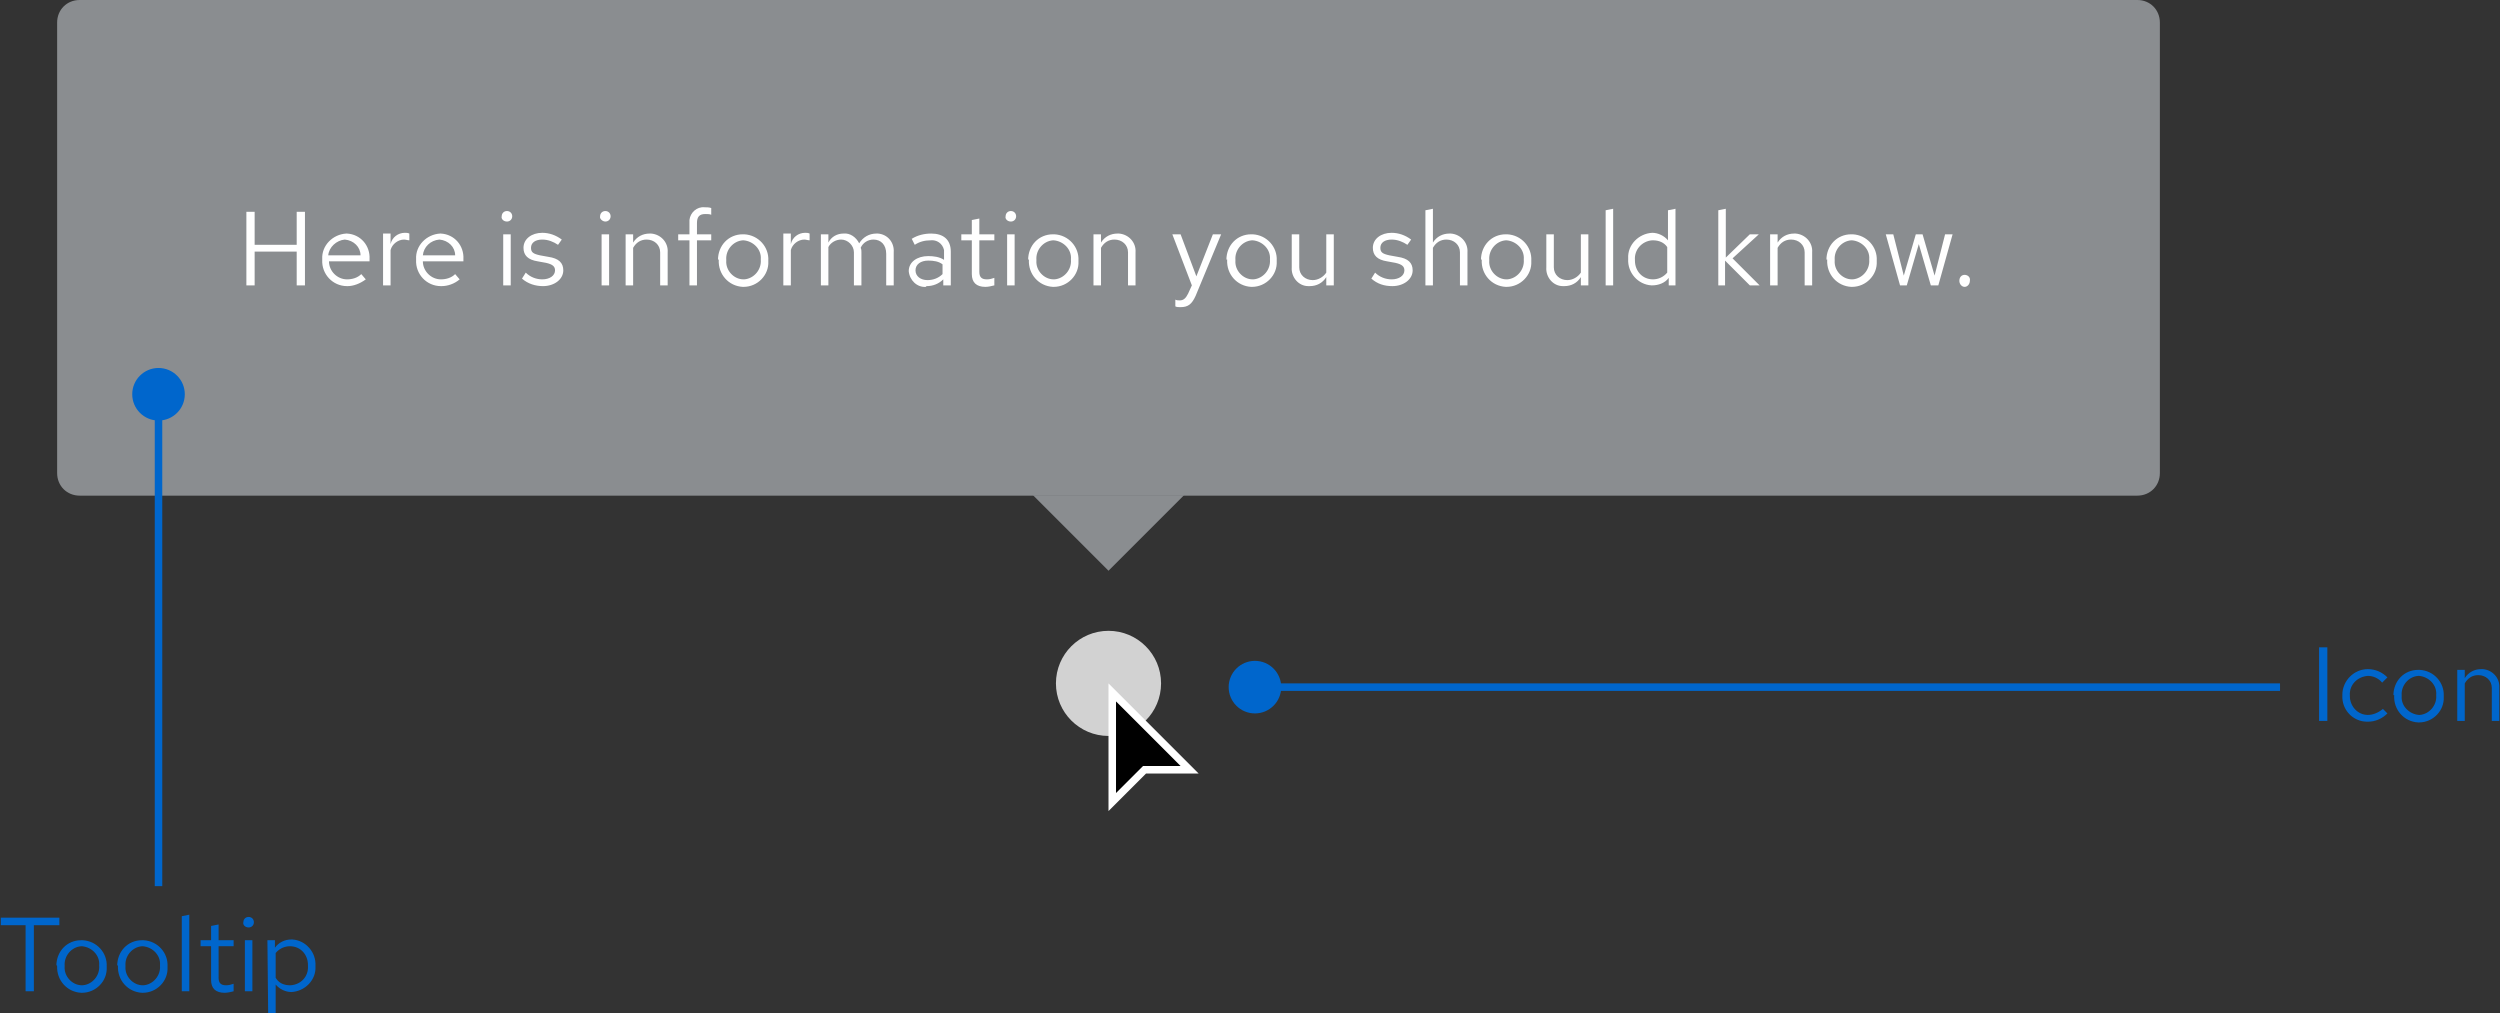 <?xml version="1.0" encoding="utf-8"?>
<!-- Generator: Adobe Illustrator 24.3.0, SVG Export Plug-In . SVG Version: 6.00 Build 0)  -->
<svg version="1.1" id="Layer_1" xmlns="http://www.w3.org/2000/svg" xmlns:xlink="http://www.w3.org/1999/xlink" x="0px" y="0px"
	 viewBox="0 0 332.9 134.9" style="enable-background:new 0 0 332.9 134.9;" xml:space="preserve">
<rect x="0" y="0" width="332.9" height="134.9" fill="#333333" stroke="none"/>
<style type="text/css">
	.st0{fill:#D2D2D2;}
	.st1{fill:#FFFFFF;}
	.st2{fill:#8A8D90;}
	.st3{fill:none;}
	.st4{fill:#0066CC;}
</style>
<g id="Group_1" transform="translate(-712.392 -593)">
	<g id="Lock-up" transform="translate(-3)">
		<circle id="Ellipse" class="st0" cx="863" cy="684" r="7"/>
		<g id="Cursor-2" transform="translate(863 684)">
			<g transform="matrix(1, 0, 0, 1, -147.61, -91)">
				<g id="Cursor-3" transform="translate(147.61 91)">
					<path d="M0.5,15.8V1.2l10.3,10.3H5H4.8l-0.1,0.1L0.5,15.8z"/>
					<path class="st1" d="M1,14.6l3.3-3.3L4.6,11H5h4.6L1,2.4V14.6 M0,17V0l12,12H5L0,17z"/>
				</g>
			</g>
		</g>
		<g id="Tooltip" transform="translate(363 371)">
			<path id="Polygon" class="st2" d="M500,298l-10-10h20L500,298z"/>
			<rect id="Rectangle" x="490" y="268" class="st2" width="20" height="20"/>
			<g id="Box">
				<path id="Rectangle-2" class="st2" d="M363,222h274c1.7,0,3,1.3,3,3v60c0,1.7-1.3,3-3,3H363c-1.7,0-3-1.3-3-3v-60
					C360,223.3,361.3,222,363,222z"/>
				<rect id="Rectangle-3" x="384" y="246" class="st3" width="232" height="18"/>
				<path id="Path" class="st1" d="M385.2,260h1.1v-4.5h5.6v4.5h1.1v-9.8h-1.1v4.4h-5.6v-4.4h-1.1V260z M401.1,259.2l-0.6-0.7
					c-0.5,0.5-1.2,0.7-1.9,0.7c-1.3,0-2.4-1.1-2.4-2.4h5.4v-0.3c0.1-1.8-1.2-3.3-3-3.4c0,0-0.1,0-0.1,0c-1.8,0.1-3.3,1.6-3.2,3.4
					c0,0,0,0.1,0,0.1c-0.1,1.9,1.4,3.5,3.3,3.5c0,0,0.1,0,0.1,0C399.4,260.1,400.3,259.8,401.1,259.2z M398.3,253.9
					c1.2,0.1,2.1,1,2.1,2.1h-4.3C396.2,254.9,397.2,254,398.3,253.9z M403.4,260h1v-4.7c0.2-0.8,1-1.4,1.8-1.4
					c0.2,0,0.5,0.1,0.7,0.1v-0.9c-0.2-0.1-0.4-0.1-0.6-0.1c-0.9,0-1.7,0.6-1.9,1.5v-1.4h-1V260z M413.6,259.2l-0.6-0.7
					c-0.5,0.5-1.2,0.7-1.9,0.7c-1.3,0-2.4-1.1-2.4-2.4h5.4v-0.3c0.1-1.8-1.2-3.3-3-3.4c0,0-0.1,0-0.1,0c-1.8,0.1-3.3,1.6-3.2,3.4
					c0,0,0,0.1,0,0.1c-0.1,1.9,1.4,3.5,3.3,3.5c0,0,0.1,0,0.1,0C412,260.1,412.9,259.8,413.6,259.2z M410.9,253.9
					c1.2,0.1,2.1,1,2.1,2.1h-4.3C408.8,254.9,409.7,254,410.9,253.9z M419.9,251.5c0.4,0,0.7-0.3,0.7-0.7c0,0,0,0,0,0
					c0-0.4-0.3-0.7-0.7-0.7c-0.4,0-0.7,0.3-0.7,0.7C419.1,251.1,419.4,251.5,419.9,251.5C419.8,251.5,419.8,251.5,419.9,251.5z
					 M420.4,253.2h-1v6.8h1L420.4,253.2z M421.9,259.1c0.8,0.7,1.8,1,2.8,1c1.5,0,2.7-0.9,2.7-2.1c0-1-0.6-1.6-2-1.8l-1.1-0.2
					c-0.9-0.2-1.2-0.4-1.2-1c0-0.7,0.6-1.1,1.5-1.1c0.8,0,1.5,0.3,2.1,0.7l0.5-0.7c-0.8-0.6-1.7-0.9-2.6-0.9c-1.4,0-2.5,0.8-2.5,2
					c0,1,0.6,1.6,1.9,1.8l1.1,0.2c0.9,0.2,1.2,0.5,1.2,1c0,0.7-0.7,1.2-1.7,1.2c-0.8,0-1.6-0.3-2.2-0.9L421.9,259.1z M433,251.5
					c0.4,0,0.7-0.3,0.7-0.7c0,0,0,0,0,0c0-0.4-0.3-0.7-0.7-0.7c-0.4,0-0.7,0.3-0.7,0.7C432.2,251.1,432.6,251.5,433,251.5
					C433,251.5,433,251.5,433,251.5z M433.5,253.2h-1v6.8h1L433.5,253.2z M435.7,260h1v-5c0.4-0.7,1-1.1,1.8-1.1
					c1,0,1.8,0.7,1.8,1.7c0,0.1,0,0.2,0,0.3v4.1h1v-4.4c0.1-1.3-0.9-2.4-2.2-2.5c-0.1,0-0.2,0-0.2,0c-0.9,0-1.7,0.4-2.2,1.2v-1.1h-1
					V260z M442.7,253.2v0.8h1.5v6h1v-6h1.9v-0.8h-1.9v-1.5c0-0.8,0.3-1.2,1.1-1.2c0.3,0,0.6,0,0.8,0.1v-0.9
					c-0.3-0.1-0.6-0.1-0.9-0.1c-1-0.1-1.9,0.7-2,1.7c0,0.1,0,0.3,0,0.4v1.5L442.7,253.2z M448.1,256.6c-0.1,1.9,1.3,3.5,3.2,3.6
					c0,0,0.1,0,0.1,0c1.9,0,3.4-1.6,3.3-3.4c0,0,0-0.1,0-0.1c0.1-1.8-1.3-3.4-3.2-3.5c-0.1,0-0.1,0-0.2,0c-1.9,0-3.3,1.5-3.3,3.4
					C448.1,256.5,448.1,256.5,448.1,256.6z M451.4,259.2c-1.3,0-2.4-1.2-2.3-2.5c0,0,0-0.1,0-0.1c-0.1-1.3,0.9-2.5,2.2-2.6
					c0,0,0.1,0,0.1,0c1.3,0.1,2.4,1.2,2.3,2.5c0,0,0,0.1,0,0.1c0.1,1.3-0.9,2.5-2.2,2.6C451.5,259.2,451.4,259.2,451.4,259.2z
					 M456.7,260h1v-4.7c0.2-0.8,1-1.4,1.8-1.4c0.2,0,0.5,0.1,0.7,0.1v-0.9c-0.2-0.1-0.4-0.1-0.6-0.1c-0.9,0-1.7,0.6-1.9,1.5v-1.4h-1
					V260z M461.7,260h1v-5.1c0.3-0.6,1-1,1.7-1c0.9,0,1.7,0.8,1.7,1.7c0,0.1,0,0.2,0,0.2v4.2h1v-4.4c0-0.2,0-0.4-0.1-0.6
					c0.3-0.7,1-1.1,1.7-1.1c1,0,1.7,0.7,1.7,1.9v4.2h1v-4.4c0.1-1.3-0.8-2.4-2.1-2.5c-0.1,0-0.1,0-0.2,0c-1,0-1.8,0.5-2.3,1.3
					c-0.4-0.8-1.2-1.4-2.1-1.3c-0.8,0-1.6,0.4-2,1.2v-1.1h-1V260z M475.8,260.1c0.8,0,1.6-0.3,2.2-0.9v0.8h1v-4.5
					c0-1.6-1-2.4-2.6-2.4c-0.9,0-1.8,0.2-2.6,0.7l0.4,0.8c0.6-0.4,1.3-0.6,2.1-0.6c0.8-0.1,1.6,0.4,1.8,1.3c0,0.1,0,0.3,0,0.4v0.9
					c-0.6-0.4-1.4-0.5-2.1-0.5c-1.5,0-2.6,0.8-2.6,2c0.1,1.2,1.1,2.2,2.3,2.1C475.7,260.1,475.8,260.1,475.8,260.1z M474.3,258
					c0-0.8,0.7-1.3,1.7-1.3c0.7,0,1.4,0.1,1.9,0.5v1.3c-0.5,0.5-1.2,0.8-2,0.8C475,259.3,474.3,258.8,474.3,258L474.3,258z
					 M481.8,258.5c0,1.1,0.6,1.7,1.8,1.7c0.4,0,0.8-0.1,1.2-0.2V259c-0.3,0.1-0.6,0.2-1,0.2c-0.7,0-1-0.3-1-1V254h2v-0.8h-2v-2.1
					l-1,0.2v1.9h-1.4v0.8h1.4L481.8,258.5z M487,251.5c0.4,0,0.7-0.3,0.7-0.7c0,0,0,0,0,0c0-0.4-0.3-0.7-0.7-0.7
					c-0.4,0-0.7,0.3-0.7,0.7C486.2,251.1,486.5,251.5,487,251.5C486.9,251.5,486.9,251.5,487,251.5L487,251.5z M487.5,253.2h-1v6.8
					h1V253.2z M489.4,256.6c-0.1,1.9,1.3,3.5,3.2,3.6c0,0,0.1,0,0.1,0c1.9,0,3.4-1.6,3.3-3.4c0,0,0-0.1,0-0.1
					c0.1-1.8-1.3-3.4-3.2-3.5c-0.1,0-0.1,0-0.2,0c-1.9,0-3.3,1.5-3.3,3.4C489.4,256.5,489.4,256.5,489.4,256.6L489.4,256.6z
					 M492.7,259.2c-1.3,0-2.4-1.2-2.3-2.5c0,0,0-0.1,0-0.1c-0.1-1.3,0.9-2.5,2.2-2.6c0,0,0.1,0,0.1,0c1.3,0.1,2.4,1.2,2.3,2.5
					c0,0,0,0.1,0,0.1c0.1,1.3-0.9,2.5-2.2,2.6C492.8,259.2,492.7,259.2,492.7,259.2z M498,260h1v-5c0.4-0.7,1-1.1,1.8-1.1
					c1,0,1.8,0.7,1.8,1.7c0,0.1,0,0.2,0,0.3v4.1h1v-4.4c0.1-1.3-0.9-2.4-2.2-2.5c-0.1,0-0.2,0-0.2,0c-0.9,0-1.7,0.4-2.2,1.2v-1.1h-1
					L498,260z M510.6,261.1c-0.3,0.6-0.6,0.9-1.1,0.9c-0.2,0-0.4,0-0.6-0.1v0.9c0.2,0.1,0.4,0.1,0.7,0.1c1,0,1.5-0.4,2-1.5l3.4-8.2
					h-1.1l-2.2,5.6l-2.1-5.6h-1.1l2.6,6.8L510.6,261.1z M515.8,256.6c-0.1,1.9,1.3,3.5,3.2,3.6c0,0,0.1,0,0.1,0
					c1.9,0,3.4-1.6,3.3-3.4c0,0,0-0.1,0-0.1c0.1-1.8-1.3-3.4-3.2-3.5c-0.1,0-0.1,0-0.2,0c-1.9,0-3.3,1.5-3.3,3.4
					C515.8,256.5,515.8,256.5,515.8,256.6z M519.2,259.2c-1.3,0-2.4-1.2-2.3-2.5c0,0,0-0.1,0-0.1c-0.1-1.3,0.9-2.5,2.2-2.6
					c0,0,0.1,0,0.1,0c1.3,0.1,2.4,1.2,2.3,2.5c0,0,0,0.1,0,0.1c0.1,1.3-0.9,2.5-2.2,2.6C519.2,259.2,519.2,259.2,519.2,259.2z
					 M525.4,253.2h-1v4.4c-0.1,1.3,0.9,2.5,2.2,2.5c0.1,0,0.2,0,0.2,0c0.9,0,1.7-0.4,2.2-1.2v1.1h1v-6.8h-1v5.1
					c-0.4,0.6-1.1,1-1.8,1c-1,0-1.8-0.7-1.8-1.7c0-0.1,0-0.2,0-0.3V253.2z M535,259.1c0.8,0.7,1.7,1,2.8,1c1.5,0,2.7-0.9,2.7-2.1
					c0-1-0.6-1.6-2-1.8l-1.1-0.2c-0.9-0.2-1.2-0.4-1.2-1c0-0.7,0.6-1.1,1.5-1.1c0.8,0,1.5,0.3,2.1,0.7l0.5-0.7
					c-0.8-0.6-1.7-0.9-2.6-0.9c-1.4,0-2.5,0.8-2.5,2c0,1,0.6,1.6,1.9,1.8l1.1,0.2c0.9,0.2,1.2,0.5,1.2,1c0,0.7-0.7,1.2-1.7,1.2
					c-0.8,0-1.6-0.3-2.2-0.9L535,259.1z M542.2,260h1v-5c0.4-0.7,1-1.1,1.8-1.1c1,0,1.8,0.7,1.8,1.7c0,0.1,0,0.2,0,0.3v4.1h1v-4.4
					c0.1-1.3-0.9-2.4-2.2-2.5c-0.1,0-0.2,0-0.2,0c-0.9,0-1.7,0.4-2.2,1.2v-4.5l-1,0.2V260z M549.7,256.6c-0.1,1.9,1.3,3.5,3.2,3.6
					c0,0,0.1,0,0.1,0c1.9,0,3.4-1.6,3.3-3.4c0,0,0-0.1,0-0.1c0.1-1.8-1.3-3.4-3.2-3.5c-0.1,0-0.1,0-0.2,0c-1.9,0-3.3,1.5-3.3,3.4
					C549.7,256.5,549.7,256.5,549.7,256.6z M553,259.2c-1.3,0-2.4-1.2-2.3-2.5c0,0,0-0.1,0-0.1c-0.1-1.3,0.9-2.5,2.2-2.6
					c0,0,0.1,0,0.1,0c1.3,0.1,2.4,1.2,2.3,2.5c0,0,0,0.1,0,0.1c0.1,1.3-0.9,2.5-2.2,2.6C553.1,259.2,553.1,259.2,553,259.2z
					 M559.3,253.2h-1v4.4c-0.1,1.3,0.9,2.5,2.2,2.5c0.1,0,0.2,0,0.2,0c0.9,0,1.7-0.4,2.2-1.2v1.1h1v-6.8h-1v5.1
					c-0.4,0.6-1.1,1-1.8,1c-1,0-1.8-0.7-1.8-1.7c0-0.1,0-0.2,0-0.3V253.2z M567.2,249.8l-1,0.2v10h1V249.8z M574.5,260h1v-10.2
					l-1,0.2v4c-0.5-0.6-1.3-1-2.1-1c-1.8,0.1-3.3,1.6-3.2,3.4c0,0,0,0.1,0,0.1c-0.1,1.8,1.3,3.4,3.1,3.5c0,0,0,0,0.1,0
					c0.8,0,1.7-0.3,2.2-1V260z M570.1,256.6c-0.1-1.3,0.9-2.5,2.3-2.6c0,0,0.1,0,0.1,0c0.8,0,1.5,0.3,1.9,0.9v3.4
					c-0.5,0.6-1.2,0.9-1.9,0.9c-1.4,0-2.4-1.1-2.4-2.5C570.1,256.7,570.1,256.6,570.1,256.6z M581.1,260h1v-3.3l3.3,3.3h1.3
					l-3.6-3.6l3.5-3.2h-1.2l-3.2,3.1v-6.5l-1,0.2V260z M588.1,260h1v-5c0.4-0.7,1-1.1,1.8-1.1c1,0,1.8,0.7,1.8,1.7
					c0,0.1,0,0.2,0,0.3v4.1h1v-4.4c0.1-1.3-0.9-2.4-2.2-2.5c-0.1,0-0.2,0-0.2,0c-0.9,0-1.7,0.4-2.2,1.2v-1.1h-1V260z M595.7,256.6
					c-0.1,1.9,1.3,3.5,3.2,3.6c0,0,0.1,0,0.1,0c1.9,0,3.4-1.6,3.3-3.4c0,0,0-0.1,0-0.1c0.1-1.8-1.3-3.4-3.2-3.5c-0.1,0-0.1,0-0.2,0
					c-1.9,0-3.3,1.5-3.3,3.4C595.7,256.5,595.7,256.5,595.7,256.6L595.7,256.6z M599,259.2c-1.3,0-2.4-1.2-2.3-2.5c0,0,0-0.1,0-0.1
					c-0.1-1.3,0.9-2.5,2.2-2.6c0,0,0.1,0,0.1,0c1.3,0.1,2.4,1.2,2.3,2.5c0,0,0,0.1,0,0.1c0.1,1.3-0.9,2.5-2.2,2.6
					C599.1,259.2,599,259.2,599,259.2z M606.3,260l1.6-5.5l1.6,5.5h1l1.9-6.8h-1l-1.4,5.5l-1.6-5.5h-0.9l-1.6,5.5l-1.4-5.5h-1
					l1.9,6.8H606.3z M614,258.6c-0.4,0-0.7,0.3-0.7,0.8c0,0.4,0.3,0.8,0.7,0.8c0,0,0,0,0,0c0.4,0,0.7-0.4,0.7-0.8
					C614.8,258.9,614.4,258.6,614,258.6z"/>
			</g>
		</g>
	</g>
	<path id="Path-2" class="st4" d="M1021.2,689h1.1v-9.8h-1.1V689z M1027.7,688.2c-1.4,0-2.4-1.2-2.4-2.5c0,0,0,0,0-0.1
		c-0.1-1.4,1-2.5,2.4-2.6c0,0,0,0,0,0c0.7,0,1.4,0.3,1.9,0.9l0.7-0.7c-0.7-0.7-1.6-1.1-2.6-1.1c-1.9,0-3.4,1.6-3.4,3.4
		c0,0,0,0.1,0,0.1c-0.1,1.9,1.4,3.5,3.3,3.5c0,0,0,0,0.1,0c1,0,1.9-0.4,2.6-1.1l-0.6-0.6C1029.1,687.9,1028.4,688.2,1027.7,688.2z
		 M1031.2,685.6c-0.1,1.9,1.3,3.5,3.2,3.6c0,0,0.1,0,0.1,0c1.9,0,3.4-1.6,3.3-3.4c0,0,0-0.1,0-0.1c0.1-1.8-1.3-3.4-3.2-3.5
		c-0.1,0-0.1,0-0.2,0c-1.9,0-3.3,1.5-3.3,3.4C1031.2,685.5,1031.2,685.5,1031.2,685.6L1031.2,685.6z M1034.5,688.2
		c-1.3-0.1-2.4-1.2-2.3-2.5c0,0,0-0.1,0-0.1c-0.1-1.3,0.9-2.5,2.2-2.6c0,0,0.1,0,0.1,0c1.3,0.1,2.4,1.2,2.3,2.5c0,0,0,0.1,0,0.1
		c0.1,1.3-0.9,2.5-2.2,2.6C1034.6,688.2,1034.5,688.2,1034.5,688.2z M1039.6,689h1v-5c0.4-0.7,1-1.1,1.8-1.1c1,0,1.8,0.7,1.8,1.7
		c0,0.1,0,0.2,0,0.3v4.1h1v-4.4c0.1-1.3-0.9-2.4-2.2-2.5c-0.1,0-0.2,0-0.2,0c-0.9,0-1.7,0.4-2.2,1.2v-1.1h-1V689z"/>
	<rect id="Rectangle-4" x="880" y="684" class="st4" width="136" height="1"/>
	<circle id="Ellipse-2" class="st4" cx="879.5" cy="684.5" r="3.5"/>
	<path id="Path-3" class="st4" d="M712.4,716.2h3.4v8.8h1.1v-8.8h3.4v-1h-7.8V716.2z M720,721.6c-0.1,1.9,1.3,3.5,3.2,3.6
		c0,0,0.1,0,0.1,0c1.9,0,3.4-1.6,3.3-3.4c0,0,0-0.1,0-0.1c0.1-1.8-1.3-3.4-3.2-3.5c-0.1,0-0.1,0-0.2,0c-1.9,0-3.3,1.5-3.3,3.4
		C719.9,721.5,719.9,721.5,720,721.6z M723.3,724.2c-1.3,0-2.4-1.2-2.3-2.5c0,0,0-0.1,0-0.1c-0.1-1.3,0.9-2.5,2.2-2.6
		c0,0,0.1,0,0.1,0c1.3,0.1,2.4,1.2,2.3,2.5c0,0,0,0.1,0,0.1c0.1,1.3-0.9,2.5-2.2,2.6C723.3,724.2,723.3,724.2,723.3,724.2z
		 M728.1,721.6c-0.1,1.9,1.3,3.5,3.2,3.6c0,0,0.1,0,0.1,0c1.9,0,3.4-1.6,3.3-3.4c0,0,0-0.1,0-0.1c0.1-1.8-1.3-3.4-3.2-3.5
		c-0.1,0-0.1,0-0.2,0c-1.9,0-3.3,1.5-3.3,3.4C728.1,721.5,728.1,721.5,728.1,721.6z M731.4,724.2c-1.3,0-2.4-1.2-2.3-2.5
		c0,0,0-0.1,0-0.1c-0.1-1.3,0.9-2.5,2.2-2.6c0,0,0.1,0,0.1,0c1.3,0.1,2.4,1.2,2.3,2.5c0,0,0,0.1,0,0.1c0.1,1.3-0.9,2.5-2.2,2.6
		C731.5,724.2,731.5,724.2,731.4,724.2z M737.6,714.8l-1,0.2v10h1V714.8z M740.5,723.5c0,1.1,0.6,1.7,1.8,1.7c0.4,0,0.8-0.1,1.2-0.2
		V724c-0.3,0.1-0.6,0.2-1,0.2c-0.7,0-1-0.3-1-1V719h2v-0.8h-2v-2.1l-1,0.2v1.9h-1.4v0.8h1.4V723.5z M745.5,716.5
		c0.4,0,0.7-0.3,0.7-0.7c0,0,0,0,0,0c0-0.4-0.3-0.7-0.7-0.7c-0.4,0-0.7,0.3-0.7,0.7C744.7,716.1,745,716.5,745.5,716.5
		C745.5,716.5,745.5,716.5,745.5,716.5L745.5,716.5z M746,718.2h-1v6.8h1L746,718.2z M748.1,727.9h1v-3.8c0.5,0.6,1.3,1,2.1,1
		c1.8-0.1,3.3-1.6,3.2-3.4c0,0,0,0,0-0.1c0.1-1.8-1.3-3.4-3.1-3.5c0,0,0,0-0.1,0c-0.9,0-1.7,0.4-2.2,1.1v-1h-1L748.1,727.9z
		 M751,719c1.4,0,2.4,1.1,2.4,2.5c0,0,0,0.1,0,0.1c0.1,1.4-0.9,2.5-2.3,2.6c0,0-0.1,0-0.1,0c-0.8,0-1.5-0.3-1.9-1v-3.3
		C749.6,719.3,750.3,719,751,719z"/>
	<rect id="Rectangle-5" x="733" y="646" class="st4" width="1" height="65"/>
	<circle id="Ellipse-3" class="st4" cx="733.5" cy="645.5" r="3.5"/>
</g>
</svg>
